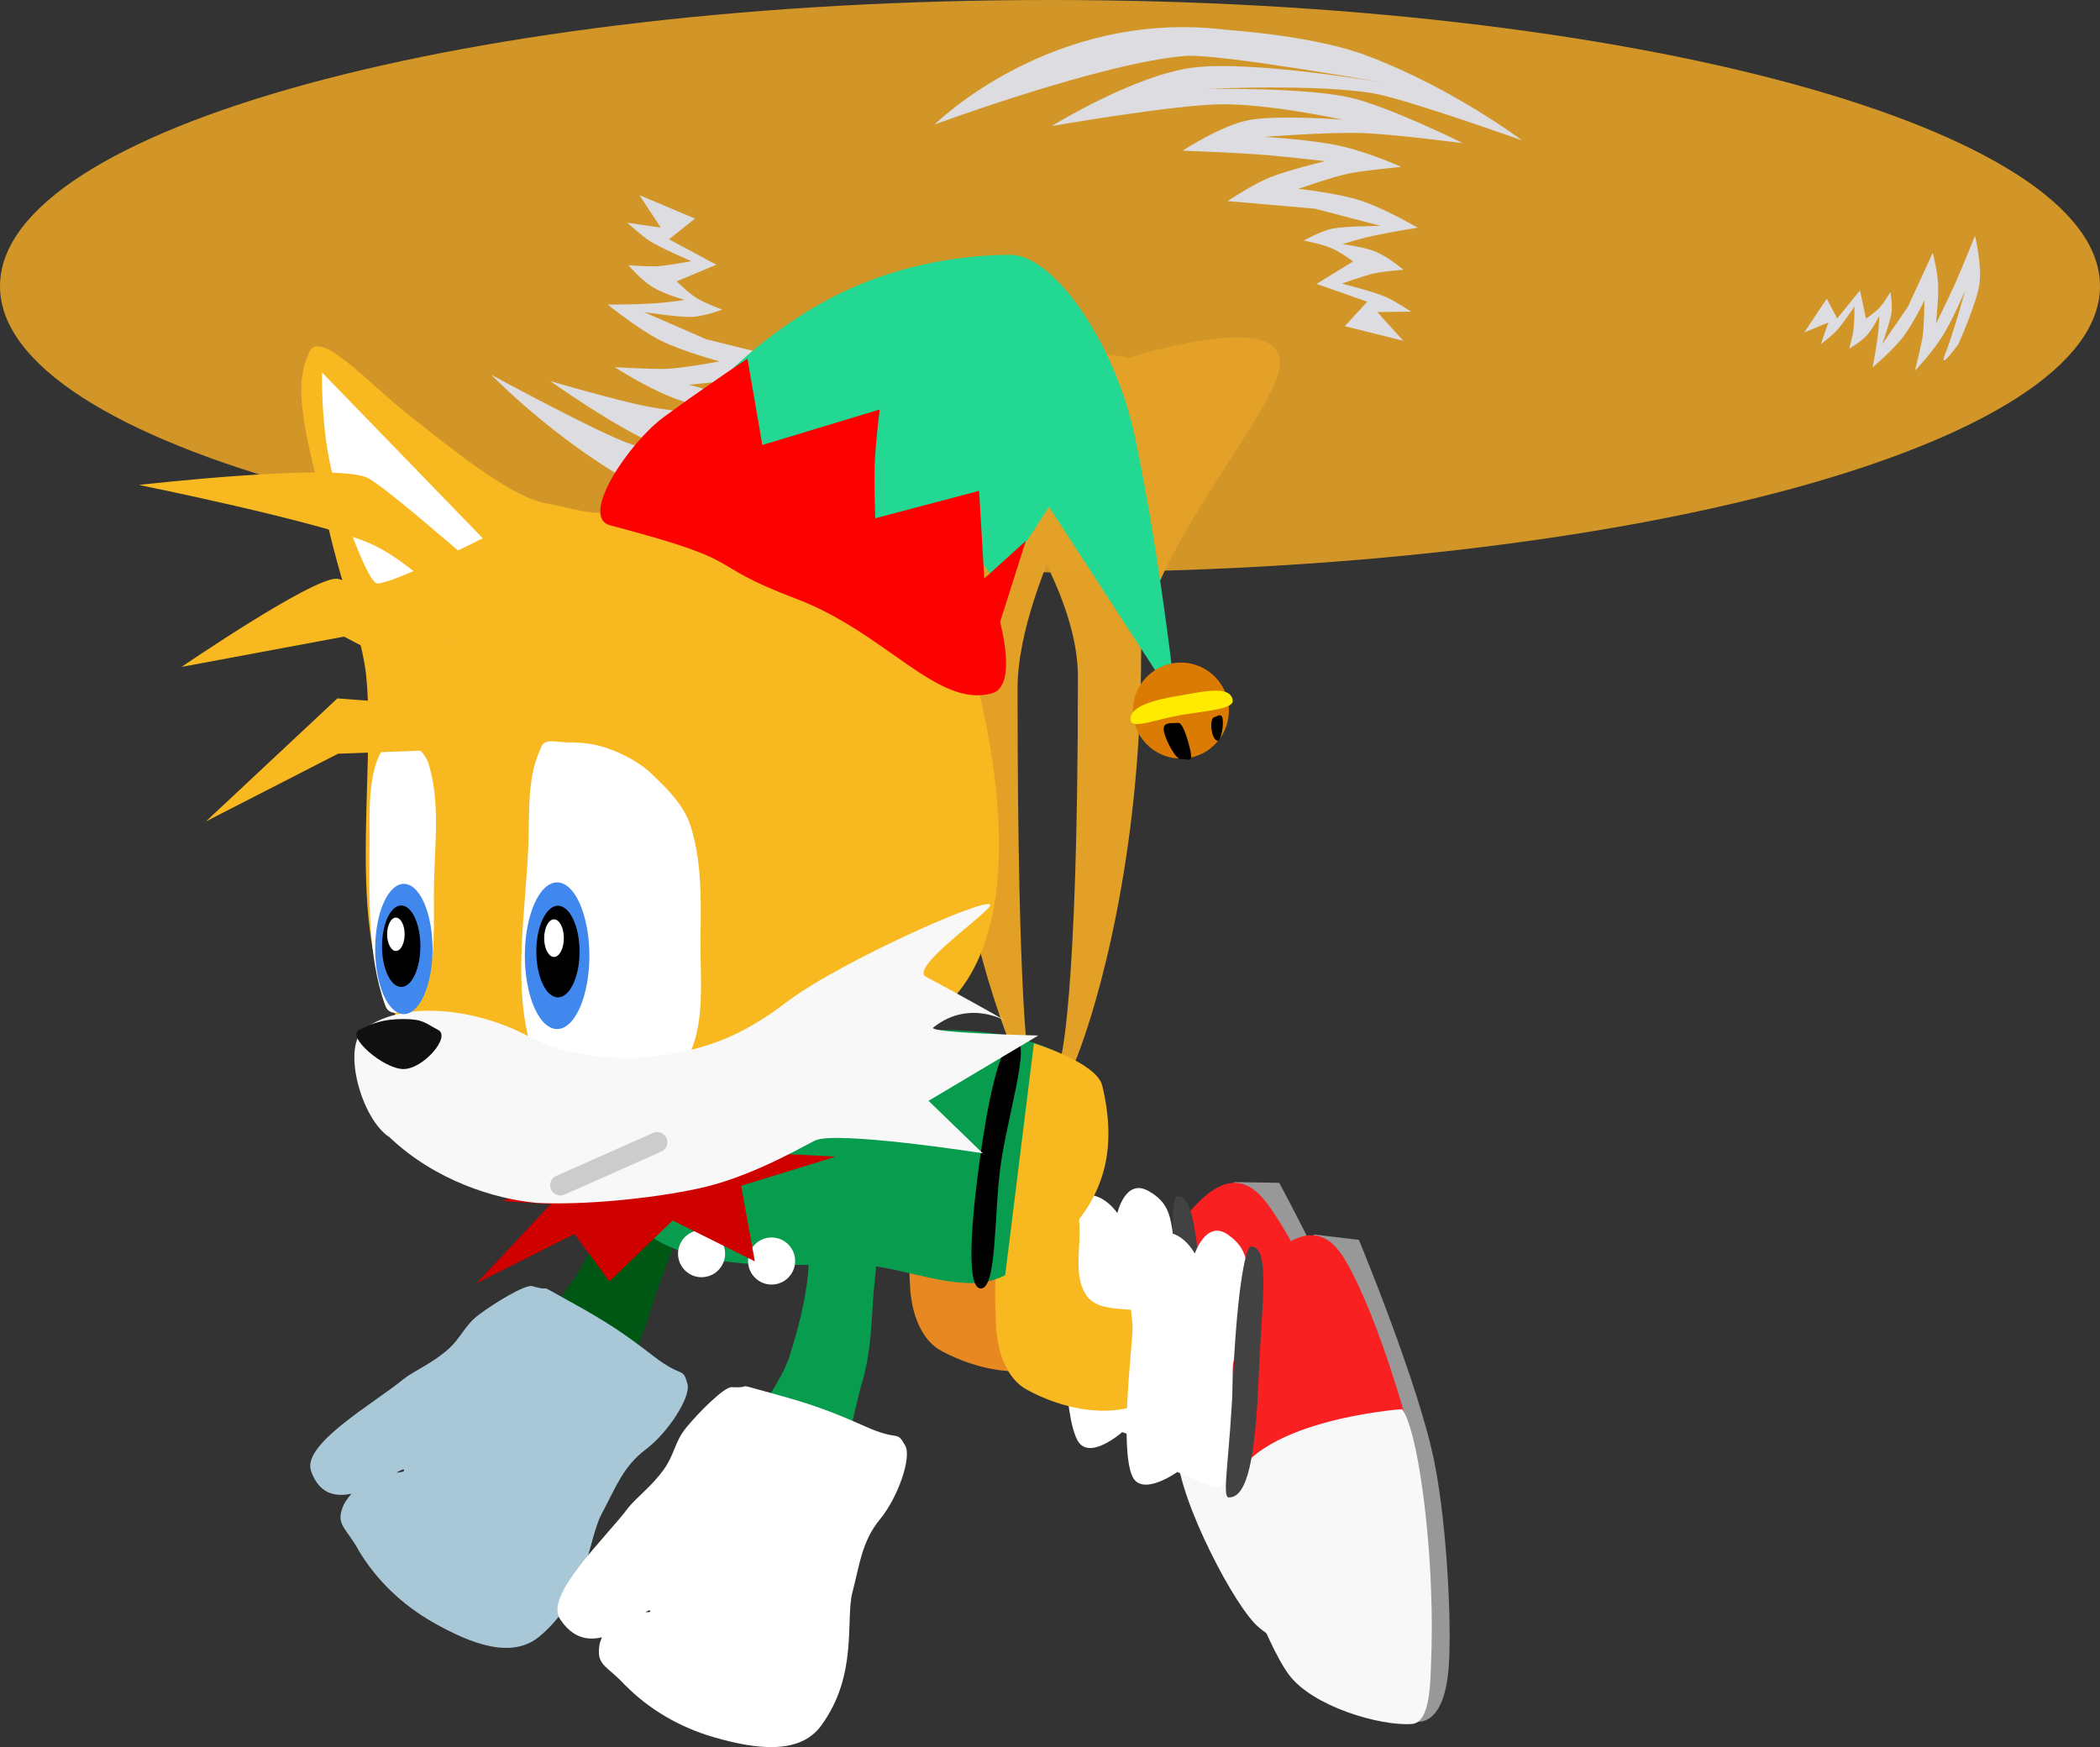 <svg version="1.1" xmlns="http://www.w3.org/2000/svg" xmlns:xlink="http://www.w3.org/1999/xlink" width="38" height="31.619" viewBox="0,0,38,31.619"><rect x="0" y="0" width="38" height="31.619" fill="#333333" stroke="none"/><g transform="translate(-225.309,-163.305)"><g data-paper-data="{&quot;isPaintingLayer&quot;:true}" fill-rule="nonzero" stroke-linejoin="miter" stroke-miterlimit="10" stroke-dasharray="" stroke-dashoffset="0" style="mix-blend-mode: normal"><path d="M235.969,185.963c0.187,-0.468 0.28,-1.038 0.446,-1.47c0.71,-1.247 0.993,0.021 1.117,0.71c0.097,0.419 -0.123,0.895 -0.28,1.307c-0.221,0.576 -0.347,1.402 -0.861,1.684c-0.43,0.23 -1.2,0.067 -1.293,-0.409c-0.124,-0.636 0.618,-1.19 0.871,-1.823z" data-paper-data="{&quot;index&quot;:null}" fill="#005613" stroke="none" stroke-width="0.657" stroke-linecap="round"/><path d="M231.805,191.374c-0.24,-0.447 -0.441,-0.465 -0.272,-0.849c0.429,-0.711 1.118,-0.502 1.088,-0.619c-0.029,-0.116 -1.307,1.049 -1.678,0.034c-0.203,-0.488 1.144,-1.243 1.669,-1.678c0.193,-0.15 0.5,-0.276 0.776,-0.512c0.276,-0.236 0.313,-0.446 0.587,-0.653c0.274,-0.207 0.826,-0.543 0.961,-0.518c0.46,0.133 -0.023,-0.112 0.678,0.275c0.701,0.387 0.986,0.582 1.524,0.996c0.538,0.414 0.52,0.176 0.611,0.501c0.065,0.232 -0.344,0.876 -0.757,1.186c-0.413,0.31 -0.553,0.715 -0.797,1.167c-0.243,0.452 -0.247,1.48 -1.121,2.214c-0.496,0.417 -1.229,0.146 -1.928,-0.252c-0.587,-0.335 -1.032,-0.782 -1.341,-1.292z" fill="#a8c8d8" stroke="none" stroke-width="0.672" stroke-linecap="round"/><g><path d="M247.632,184.697l0.825,0.014c0,0 1.354,2.5 1.775,3.883c0.351,1.154 0.608,2.916 0.628,3.637c0.034,1.245 -0.59,1.039 -0.59,1.039c0,0 0.011,-3.269 -0.343,-4.547c-0.253,-0.911 -2.294,-4.026 -2.294,-4.026z" fill="#989898" stroke="#989898" stroke-width="0" stroke-linecap="round"/><path d="M246.369,186.535c0.097,-0.554 0.165,-0.99 0.581,-1.427c0.592,-0.621 0.992,-0.427 1.304,-0.002c0.656,0.895 1.34,2.646 1.34,2.646l-2.972,1.849c0,0 -0.401,-2.217 -0.254,-3.066z" fill="#f82020" stroke="none" stroke-width="1.14" stroke-linecap="round"/><path d="M249.541,187.678c0,0 0.167,0.106 0.43,1.065c0.263,0.959 0.484,2.25 0.556,3.344c0.028,0.439 0.113,1.186 -0.23,1.243c-0.584,0.097 -1.813,-0.137 -2.295,-0.657c-0.479,-0.517 -1.471,-2.476 -1.39,-3.207c0.157,-1.302 2.93,-1.786 2.93,-1.786z" fill="#f8f8f8" stroke="none" stroke-width="1.151" stroke-linecap="round"/><path d="M244.55,186.772c-0.024,-0.428 -0.382,-1.165 0.055,-1.631c0.496,-0.529 0.923,0.119 0.923,0.119c0,0 0.141,-0.629 0.552,-0.407c0.399,0.216 0.403,0.498 0.458,0.799c0.091,0.507 -0.128,1.378 -0.118,1.555c0.05,0.885 0.377,2.188 -0.088,2.214c-0.123,0.007 -0.717,-0.198 -0.717,-0.198c0,0 -0.592,0.525 -0.804,0.156c-0.274,-0.479 -0.241,-2.239 -0.261,-2.607z" fill="#ffffff" stroke="none" stroke-width="0" stroke-linecap="butt"/></g><path d="M244.826,186.545c0.232,0.451 0.074,1.21 -0.345,1.412c-0.654,0.324 -1.511,0.131 -2.13,-0.2c-0.38,-0.198 -0.547,-0.697 -0.573,-1.15c-0.046,-0.812 -0.063,-1.715 0.333,-2.42c0.156,-0.275 0.803,-0.183 1.004,0.085c0.359,0.478 -0.056,1.298 0.304,1.779c0.306,0.407 1.177,0.054 1.407,0.493z" data-paper-data="{&quot;index&quot;:null}" fill="#e88820" stroke="none" stroke-width="0.491" stroke-linecap="round"/><path d="M247.13,187.299c0.17,1.37 0.164,2.163 -0.183,2.206c-0.126,0.016 -0.098,-0.724 -0.268,-2.094c-0.17,-1.37 -0.198,-2.439 -0.072,-2.454c0.347,-0.043 0.353,0.972 0.523,2.342z" fill="#424242" stroke="none" stroke-width="0" stroke-linecap="butt"/><path d="M246.382,187.267c0.228,0.453 0.063,1.21 -0.359,1.409c-0.657,0.318 -1.513,0.117 -2.128,-0.219c-0.378,-0.201 -0.541,-0.702 -0.562,-1.156c-0.039,-0.812 -0.047,-1.716 0.355,-2.416c0.159,-0.274 0.805,-0.175 1.003,0.095c0.355,0.481 -0.068,1.298 0.288,1.782c0.302,0.41 1.177,0.065 1.402,0.506z" data-paper-data="{&quot;index&quot;:null}" fill="#f8b820" stroke="none" stroke-width="0.491" stroke-linecap="round"/><path d="M245.958,175.144c0,3.679 -0.799,6.364 -1.157,7.283c-0.223,0.573 -0.308,0.076 -0.308,0.076c0,0 0.321,-0.972 0.321,-6.942c0,-2.008 -2.152,-4.305 -2.333,-5.045c-0.2,-0.816 2.879,-0.624 2.879,-0.624c0,0 3.209,-1.095 3.11,0.021c-0.079,0.894 -2.512,3.522 -2.512,5.231z" data-paper-data="{&quot;index&quot;:null}" fill="#e2a026" stroke="none" stroke-width="0" stroke-linecap="butt"/><path d="M242.376,175.353c0,-1.709 -1.669,-4.058 -1.762,-4.952c-0.116,-1.116 2.175,-0.299 2.175,-0.299c0,0 3.319,-0.842 3.083,-0.027c-0.213,0.74 -2.15,3.686 -2.15,5.695c0,5.971 0.215,6.849 0.215,6.849c0,0 0.027,0.493 -0.269,-0.219c-0.408,-0.979 -1.292,-3.591 -1.292,-7.048z" fill="#e2a026" stroke="none" stroke-width="0" stroke-linecap="butt"/><path d="M244.226,185.869c-0.279,0.239 -0.719,0.622 -1.221,0.653c-0.713,0.044 -1.55,-0.331 -2.228,-0.334c-1.063,-0.002 -2.255,0.088 -3.168,-0.245c-0.91,-0.333 -1.367,-1.039 -1.845,-1.645c-0.125,-0.141 -0.224,-0.329 0.12,-0.491c1.377,-0.647 2.916,-1.176 4.491,-1.62c0.879,-0.248 2.005,-0.305 2.949,-0.176c0.805,0.117 1.664,0.514 1.786,0.926c0.269,1.119 0.091,2.09 -0.884,2.931z" data-paper-data="{&quot;index&quot;:null}" fill="#089c4e" stroke="none" stroke-width="0.491" stroke-linecap="round"/><path d="M243.04,184.285c0.123,-0.885 0.345,-2.158 0.641,-2.158c0.296,0 -0.141,1.372 -0.265,2.263c-0.124,0.892 -0.063,2.233 -0.359,2.233c-0.296,0 -0.14,-1.453 -0.017,-2.338z" fill="#000000" stroke="#000000" stroke-width="0" stroke-linecap="butt"/><path d="M239.593,187.855c0.153,-0.48 0.287,-0.982 0.338,-1.498c0.066,-0.68 -0.309,-1.48 0,-2.056c0.192,-0.357 0.936,-0.442 1.105,-0.07c0.35,0.808 0.111,1.83 0.061,2.753c-0.023,0.427 -0.058,0.901 -0.184,1.324c-0.174,0.577 -0.244,1.423 -0.736,1.742c-0.412,0.261 -1.192,0.154 -1.319,-0.314c-0.17,-0.625 0.53,-1.232 0.736,-1.882z" data-paper-data="{&quot;index&quot;:null}" fill="#089c4e" stroke="none" stroke-width="0.657" stroke-linecap="round"/><path d="M236.625,193.808c-0.339,-0.378 -0.538,-0.348 -0.464,-0.761c0.249,-0.792 0.968,-0.485 0.912,-0.592c-0.056,-0.106 -1.023,1.06 -1.623,0.161c-0.312,-0.427 0.819,-1.477 1.227,-2.024c0.152,-0.191 0.421,-0.386 0.634,-0.68c0.213,-0.294 0.199,-0.507 0.417,-0.773c0.217,-0.266 0.674,-0.723 0.812,-0.73c0.478,0.021 -0.049,-0.103 0.723,0.107c0.772,0.211 1.095,0.334 1.715,0.609c0.62,0.276 0.546,0.048 0.712,0.343c0.118,0.21 -0.128,0.932 -0.457,1.331c-0.329,0.399 -0.369,0.825 -0.499,1.322c-0.13,0.497 0.108,1.497 -0.568,2.416c-0.383,0.522 -1.16,0.432 -1.933,0.209c-0.649,-0.188 -1.187,-0.517 -1.607,-0.94z" fill="#ffffff" stroke="none" stroke-width="0.672" stroke-linecap="round"/><path d="M238.845,186.126c0,-0.235 0.191,-0.426 0.426,-0.426c0.235,0 0.426,0.191 0.426,0.426c0,0.235 -0.191,0.426 -0.426,0.426c-0.235,0 -0.426,-0.191 -0.426,-0.426z" fill="#ffffff" stroke="none" stroke-width="0" stroke-linecap="butt"/><path d="M237.578,185.993c0,-0.235 0.191,-0.426 0.426,-0.426c0.235,0 0.426,0.191 0.426,0.426c0,0.235 -0.191,0.426 -0.426,0.426c-0.235,0 -0.426,-0.191 -0.426,-0.426z" fill="#ffffff" stroke="none" stroke-width="0" stroke-linecap="butt"/><path d="M234.415,185.044l0.645,-0.376c0,0 1.432,-0.428 2.21,-0.491c0.97,-0.078 3.161,0.061 3.161,0.061l-1.711,0.526l0.248,1.368l-1.487,-0.74l-1.144,1.103l-0.633,-0.859l-1.771,0.891l1.341,-1.429z" fill="#cf0000" stroke="none" stroke-width="0" stroke-linecap="butt"/><path d="M244.354,185.869c-0.684,0.579 -0.857,0.523 -0.857,0.523l0.521,-4.205c0,0 1.111,0.338 1.233,0.751c0.273,1.119 0.092,2.09 -0.898,2.931z" data-paper-data="{&quot;index&quot;:null}" fill="#f8b820" stroke="none" stroke-width="0.491" stroke-linecap="round"/><path d="M263.309,168.484c0,2.86 -8.507,5.179 -19,5.179c-10.493,0 -19,-2.319 -19,-5.179c0,-2.86 8.507,-5.179 19,-5.179c10.493,0 19,2.319 19,5.179z" fill-opacity="0.902" fill="#e3a127" stroke="none" stroke-width="0" stroke-linecap="butt"/><path d="M239.183,172.894c-0.076,-0.022 -1.54,-0.344 -2.449,-0.858c-1.437,-0.812 -2.534,-1.948 -2.534,-1.948c0,0 1.98,1.077 2.542,1.261c0.999,0.328 2.941,0.539 2.941,0.539c0,0 -1.708,-0.241 -2.494,-0.541c-0.667,-0.255 -1.925,-1.146 -1.925,-1.146c0,0 1.222,0.359 1.769,0.462c0.621,0.118 1.764,0.206 1.764,0.206c0,0 -0.824,-0.177 -1.324,-0.371c-0.5,-0.195 -1.039,-0.548 -1.039,-0.548c0,0 0.634,0.038 0.918,0.03c0.318,-0.009 0.978,-0.135 0.978,-0.135c0,0 -0.68,-0.181 -1.078,-0.383c-0.398,-0.202 -0.946,-0.645 -0.946,-0.645c0,0 0.491,-0 0.804,-0.019c0.313,-0.019 0.586,-0.066 0.586,-0.066c0,0 -0.372,-0.104 -0.579,-0.232c-0.207,-0.128 -0.437,-0.395 -0.437,-0.395c0,0 0.361,0.028 0.523,0.018c0.206,-0.013 0.615,-0.092 0.615,-0.092c0,0 -0.575,-0.247 -0.761,-0.37c-0.138,-0.092 -0.399,-0.325 -0.399,-0.325l0.608,0.088l-0.386,-0.587l1.006,0.424l-0.471,0.375l0.857,0.46l-0.717,0.3c0,0 0.202,0.205 0.357,0.302c0.155,0.096 0.467,0.21 0.467,0.21c0,0 -0.336,0.126 -0.56,0.133c-0.225,0.007 -0.855,-0.087 -0.855,-0.087l1.125,0.491l1.54,0.381c0,0 -0.484,0.225 -0.814,0.304c-0.33,0.079 -1.039,0.137 -1.039,0.137c0,0 0.719,0.202 1.184,0.31c0.465,0.109 1.332,0.277 1.332,0.277c0,0 -0.752,0.343 -1.266,0.362c-0.513,0.019 -1.676,-0.253 -1.676,-0.253c0,0 1.293,0.502 2.163,0.619c0.87,0.117 3.05,0.079 3.05,0.079c0,0 -1.606,0.678 -2.683,0.65c-1.077,-0.028 -3.38,-0.808 -3.38,-0.808c0,0 2.891,0.996 3.492,1.039c1.512,0.108 4.661,-0.525 4.661,-0.525c0,0 -2.412,1.749 -5.471,0.878z" data-paper-data="{&quot;index&quot;:null}" fill="#dcdce1" stroke="none" stroke-width="0" stroke-linecap="butt"/><path d="M247.49,163.843c0.079,0.01 1.575,0.102 2.553,0.469c1.545,0.58 2.805,1.532 2.805,1.532c0,0 -2.123,-0.758 -2.706,-0.853c-1.038,-0.17 -2.989,-0.078 -2.989,-0.078c0,0 1.725,-0.026 2.548,0.149c0.698,0.148 2.079,0.834 2.079,0.834c0,0 -1.263,-0.165 -1.819,-0.183c-0.632,-0.02 -1.775,0.069 -1.775,0.069c0,0 0.841,0.047 1.366,0.162c0.524,0.115 1.111,0.381 1.111,0.381c0,0 -0.632,0.06 -0.912,0.113c-0.312,0.059 -0.946,0.285 -0.946,0.285c0,0 0.7,0.074 1.125,0.212c0.425,0.138 1.034,0.491 1.034,0.491c0,0 -0.485,0.076 -0.792,0.143c-0.307,0.067 -0.569,0.155 -0.569,0.155c0,0 0.384,0.046 0.608,0.14c0.224,0.094 0.493,0.323 0.493,0.323c0,0 -0.361,0.028 -0.52,0.064c-0.202,0.045 -0.593,0.186 -0.593,0.186c0,0 0.606,0.155 0.809,0.248c0.151,0.069 0.444,0.26 0.444,0.26l-0.614,0.007l0.472,0.52l-1.059,-0.264l0.407,-0.443l-0.918,-0.322l0.662,-0.407c0,0 -0.231,-0.172 -0.399,-0.243c-0.168,-0.071 -0.494,-0.135 -0.494,-0.135c0,0 0.312,-0.176 0.533,-0.218c0.221,-0.042 0.858,-0.047 0.858,-0.047l-1.188,-0.311l-1.581,-0.138c0,0 0.444,-0.297 0.758,-0.426c0.314,-0.129 1.005,-0.296 1.005,-0.296c0,0 -0.741,-0.088 -1.218,-0.123c-0.476,-0.035 -1.358,-0.067 -1.358,-0.067c0,0 0.69,-0.455 1.194,-0.553c0.504,-0.098 1.695,-0.009 1.695,-0.009c0,0 -1.355,-0.296 -2.232,-0.277c-0.878,0.019 -3.025,0.393 -3.025,0.393c0,0 1.482,-0.918 2.55,-1.057c1.068,-0.139 3.464,0.275 3.464,0.275c0,0 -3.01,-0.537 -3.611,-0.486c-1.51,0.127 -4.524,1.24 -4.524,1.24c0,0 2.113,-2.101 5.27,-1.714z" data-paper-data="{&quot;index&quot;:null}" fill="#dcdce1" stroke="none" stroke-width="0" stroke-linecap="butt"/><path d="M260.509,169.706c0.156,-0.396 0.359,-1.141 0.359,-1.141c0,0 -0.221,0.523 -0.413,0.829c-0.192,0.306 -0.494,0.618 -0.494,0.618c0,0 0.105,-0.414 0.136,-0.604c0.034,-0.211 0.034,-0.664 0.034,-0.664c0,0 -0.206,0.427 -0.39,0.665c-0.184,0.238 -0.546,0.544 -0.546,0.544c0,0 0.062,-0.325 0.089,-0.535c0.027,-0.21 0.031,-0.396 0.031,-0.396c0,0 -0.116,0.233 -0.227,0.354c-0.111,0.121 -0.317,0.239 -0.317,0.239c0,0 0.064,-0.235 0.078,-0.344c0.017,-0.138 0.017,-0.418 0.017,-0.418c0,0 -0.236,0.349 -0.341,0.456c-0.078,0.08 -0.266,0.223 -0.266,0.223l0.135,-0.391l-0.437,0.181l0.408,-0.612l0.188,0.359l0.413,-0.509l0.108,0.512c0,0 0.161,-0.108 0.245,-0.198c0.083,-0.09 0.198,-0.283 0.198,-0.283c0,0 0.041,0.238 0.017,0.387c-0.023,0.149 -0.165,0.555 -0.165,0.555l0.467,-0.682l0.447,-0.971c0,0 0.088,0.349 0.098,0.577c0.01,0.228 -0.04,0.705 -0.04,0.705c0,0 0.224,-0.45 0.355,-0.744c0.131,-0.294 0.351,-0.846 0.351,-0.846c0,0 0.132,0.541 0.079,0.883c-0.052,0.342 -0.379,1.077 -0.379,1.077c0,0 -0.375,0.522 -0.238,0.174z" data-paper-data="{&quot;index&quot;:null}" fill="#dcdce1" stroke="none" stroke-width="0" stroke-linecap="butt"/><g><path d="M249.079,185.646l0.819,0.097c0,0 1.092,2.625 1.371,4.043c0.232,1.183 0.309,2.963 0.255,3.682c-0.093,1.242 -0.693,0.973 -0.693,0.973c0,0 0.343,-3.251 0.121,-4.558c-0.159,-0.932 -1.873,-4.238 -1.873,-4.238z" fill="#989898" stroke="#989898" stroke-width="0" stroke-linecap="round"/><path d="M247.636,187.346c0.153,-0.541 0.265,-0.968 0.723,-1.36c0.652,-0.558 1.03,-0.324 1.297,0.131c0.562,0.957 1.065,2.769 1.065,2.769l-3.144,1.537c0,0 -0.174,-2.247 0.059,-3.076z" fill="#f82020" stroke="none" stroke-width="1.14" stroke-linecap="round"/><path d="M250.676,188.806c0,0 0.155,0.122 0.319,1.103c0.164,0.981 0.253,2.288 0.213,3.383c-0.017,0.439 -0.008,1.192 -0.355,1.213c-0.591,0.037 -1.79,-0.321 -2.217,-0.887c-0.424,-0.563 -1.212,-2.613 -1.057,-3.332c0.288,-1.28 3.096,-1.479 3.096,-1.479z" fill="#f8f8f8" stroke="none" stroke-width="1.151" stroke-linecap="round"/><path d="M245.802,187.397c0.019,-0.428 -0.261,-1.198 0.221,-1.617c0.547,-0.476 0.906,0.212 0.906,0.212c0,0 0.204,-0.612 0.591,-0.349c0.375,0.255 0.35,0.536 0.374,0.842c0.039,0.513 -0.268,1.357 -0.276,1.535c-0.04,0.886 0.153,2.215 -0.312,2.194c-0.123,-0.006 -0.693,-0.27 -0.693,-0.27c0,0 -0.643,0.462 -0.816,0.074c-0.224,-0.504 -0.012,-2.252 0.005,-2.62z" fill="#ffffff" stroke="none" stroke-width="0" stroke-linecap="butt"/></g><path d="M242.485,172.167c0.476,1.425 0.4,3.15 0.4,3.15c0,0 1.159,3.723 -0.05,5.683c-1.029,1.667 -3.651,1.626 -5.6,1.8c-1.574,0.141 -3.742,0.288 -4.65,-0.95c-1.073,-1.465 -0.464,-4.51 -0.65,-6.317c-0.069,-0.682 -0.425,-1.55 -0.7,-2.75c-0.275,-1.2 -0.679,-2.376 -0.35,-3.05c0.146,-0.568 1.104,0.521 1.8,1.067c0.696,0.546 1.75,1.42 2.433,1.6c0.8,0.15 0.988,0.308 1.783,0.05c0.47,-0.152 3.275,-3.768 3.783,-3.633c0.603,0.161 1.324,1.925 1.8,3.35z" data-paper-data="{&quot;index&quot;:null}" fill="#f8b820" stroke="none" stroke-width="1" stroke-linecap="round"/><path d="M233.161,179.35c-0.011,0.621 0.051,1.319 -0.176,1.85c-0.14,0.324 -0.594,0.61 -0.706,0.3c-0.328,-0.913 -0.289,-2.023 -0.282,-3.05c-0.006,-0.564 -0.015,-1.272 0.282,-1.65c0.199,-0.254 0.654,-0.018 0.776,0.3c0.227,0.691 0.119,1.503 0.106,2.25z" data-paper-data="{&quot;index&quot;:null}" fill="#ffffff" stroke="none" stroke-width="0.866" stroke-linecap="round"/><path d="M241.583,174.659c-0.118,0.073 -1.263,-0.759 -2.001,-1.112c-0.738,-0.353 -1.602,-0.45 -1.628,-0.635c-0.065,-0.491 0.591,-1.029 0.812,-1.467c0.232,-0.459 1.53,-1.871 1.803,-1.769c0.307,0.117 1.25,4.837 1.014,4.983z" data-paper-data="{&quot;index&quot;:null}" fill="#ffffff" stroke="none" stroke-width="0.852" stroke-linecap="butt"/><path d="M237.718,182.505c-0.262,0.437 -0.878,0.376 -1.333,0.367c-0.491,-0.027 -1.236,0.066 -1.422,-0.472c-0.419,-1.213 -0.122,-2.653 -0.089,-3.93c0.014,-0.548 -0.016,-1.133 0.222,-1.625c0.042,-0.189 0.29,-0.106 0.489,-0.105c0.238,0.001 0.452,0.017 0.711,0.105c0.267,0.093 0.541,0.235 0.756,0.419c0.294,0.279 0.63,0.591 0.755,0.996c0.193,0.607 0.191,1.29 0.178,1.939c-0.016,0.797 0.113,1.673 -0.267,2.306z" data-paper-data="{&quot;index&quot;:null}" fill="#ffffff" stroke="none" stroke-width="0.972" stroke-linecap="round"/><path d="M243.199,179.733c-0.257,0.28 -1.419,1.1 -1.133,1.25c0.564,0.297 1.5,0.828 1.5,0.828c0,0 -0.693,-0.448 -1.367,0.088c-0.126,0.1 1.898,0.146 1.898,0.146l-1.986,1.182l0.981,0.949c0,0 -2.678,-0.419 -3.043,-0.227c-0.403,0.212 -1.237,0.68 -2.107,0.866c-0.87,0.186 -2.083,0.302 -2.916,0.259c-0.756,-0.067 -1.839,-0.399 -2.668,-1.188c-0.514,-0.327 -0.879,-1.66 -0.442,-1.971c0.763,-0.543 2.083,-0.32 2.933,0.133c0.752,0.401 1.748,0.482 2.583,0.333c0.82,-0.134 1.428,-0.42 2.1,-0.933c1.016,-0.775 4.006,-2.087 3.667,-1.717z" data-paper-data="{&quot;index&quot;:null}" fill="#f8f8f8" stroke="none" stroke-width="1" stroke-linecap="round"/><path d="M232.61,181.747c0.359,0 0.393,0.075 0.628,0.197c0.235,0.122 -0.269,0.708 -0.628,0.708c-0.359,0 -1.038,-0.586 -0.803,-0.708c0.235,-0.122 0.444,-0.197 0.803,-0.197z" data-paper-data="{&quot;index&quot;:null}" fill="#101010" stroke="none" stroke-width="1" stroke-linecap="butt"/><path d="M235.449,184.755l1.751,-0.778" data-paper-data="{&quot;index&quot;:null}" fill="none" stroke="#cccccc" stroke-width="0.37" stroke-linecap="round"/><path d="M235.803,179.663c0.105,0.241 0.171,0.572 0.171,0.938c0,0.366 -0.066,0.697 -0.171,0.938c-0.106,0.24 -0.252,0.389 -0.413,0.389c-0.161,0 -0.307,-0.149 -0.413,-0.389c-0.105,-0.241 -0.171,-0.572 -0.171,-0.938c0,-0.366 0.066,-0.697 0.171,-0.938c0.106,-0.24 0.252,-0.389 0.413,-0.389c0.161,0 0.307,0.149 0.413,0.389z" fill="#4088ed" stroke="none" stroke-width="1.062" stroke-linecap="butt"/><path d="M235.681,179.94c0.071,0.15 0.115,0.357 0.115,0.586c0,0.229 -0.043,0.436 -0.115,0.586c-0.071,0.15 -0.168,0.243 -0.276,0.243c-0.108,0 -0.205,-0.093 -0.276,-0.243c-0.071,-0.15 -0.115,-0.357 -0.115,-0.586c0,-0.229 0.043,-0.436 0.115,-0.586c0.071,-0.15 0.168,-0.243 0.276,-0.243c0.108,0 0.206,0.093 0.276,0.243z" fill="#000000" stroke="none" stroke-width="0.474" stroke-linecap="butt"/><path d="M235.46,180.043c0.032,0.061 0.052,0.146 0.052,0.24c0,0.094 -0.02,0.178 -0.052,0.24c-0.032,0.061 -0.076,0.1 -0.126,0.1c-0.049,0 -0.094,-0.038 -0.126,-0.1c-0.032,-0.061 -0.052,-0.146 -0.052,-0.24c0,-0.094 0.02,-0.178 0.052,-0.24c0.032,-0.061 0.076,-0.1 0.126,-0.1c0.049,0 0.094,0.038 0.126,0.1z" fill="#ffffff" stroke="none" stroke-width="0.647" stroke-linecap="butt"/><path d="M232.984,179.645c0.093,0.214 0.152,0.508 0.152,0.834c0,0.326 -0.059,0.62 -0.152,0.834c-0.094,0.213 -0.224,0.345 -0.367,0.345c-0.143,0 -0.273,-0.132 -0.367,-0.345c-0.093,-0.214 -0.152,-0.509 -0.152,-0.834c0,-0.326 0.059,-0.62 0.152,-0.834c0.094,-0.213 0.224,-0.345 0.367,-0.345c0.143,0 0.273,0.132 0.367,0.345z" fill="#4088ed" stroke="none" stroke-width="0.944" stroke-linecap="butt"/><path d="M232.814,179.908c0.063,0.134 0.102,0.318 0.102,0.521c0,0.203 -0.039,0.387 -0.102,0.521c-0.063,0.134 -0.149,0.216 -0.245,0.216c-0.096,0 -0.183,-0.083 -0.245,-0.216c-0.063,-0.134 -0.102,-0.318 -0.102,-0.521c0,-0.203 0.039,-0.387 0.102,-0.521c0.063,-0.134 0.149,-0.216 0.245,-0.216c0.096,0 0.183,0.083 0.245,0.216z" fill="#000000" stroke="none" stroke-width="0.421" stroke-linecap="butt"/><path d="M232.585,180c0.029,0.055 0.046,0.13 0.046,0.213c0,0.083 -0.018,0.159 -0.046,0.213c-0.028,0.055 -0.068,0.089 -0.112,0.089c-0.044,0 -0.083,-0.034 -0.112,-0.089c-0.029,-0.055 -0.047,-0.13 -0.047,-0.213c0,-0.083 0.018,-0.159 0.047,-0.213c0.028,-0.055 0.068,-0.089 0.112,-0.089c0.044,0 0.083,0.034 0.112,0.089z" fill="#ffffff" stroke="none" stroke-width="0.575" stroke-linecap="butt"/><path d="M234.045,173.046c0,0 -1.608,0.818 -1.909,0.818c-0.154,0 -0.598,-1.168 -0.811,-1.982c-0.213,-0.813 -0.189,-1.837 -0.189,-1.837z" fill="#ffffff" stroke="none" stroke-width="0" stroke-linecap="butt"/><path d="M234.416,176.834l-2.989,0.111l-2.391,1.225l2.378,-2.226l2.995,0.23z" fill="#f8b820" stroke="none" stroke-width="1.222" stroke-linecap="round"/><path d="M233.656,175.943l-2.121,-1.117l-2.94,0.548c0,0 2.353,-1.609 2.805,-1.596c0.318,0.009 2.696,1.47 2.696,1.47z" fill="#f8b820" stroke="none" stroke-width="1.222" stroke-linecap="round"/><path d="M233.925,174.751c0,0 -1.017,-1.216 -1.92,-1.611c-0.903,-0.395 -4.183,-1.059 -4.183,-1.059c0,0 3.526,-0.403 4.129,-0.132c0.366,0.165 2.7,2.24 2.7,2.24z" fill="#f8b820" stroke="none" stroke-width="1.222" stroke-linecap="round"/><path d="M240.55,168.595c1.114,-0.536 2.26,-0.678 3.048,-0.678c0.769,0 1.888,1.569 2.255,3.326c0.467,2.233 0.735,4.77 0.735,4.77l-2.298,-3.535l-0.922,1.426l-0.908,-1.336c0,0 -1.213,0.317 -1.375,0.317c-0.666,0 -0.3,-1.87 -0.3,-1.87l-1.586,0.524l-0.902,-1.294c0,0 0.9,-0.999 2.252,-1.65z" fill="#23d892" stroke="none" stroke-width="0" stroke-linecap="butt"/><path d="M236.352,172.812c-0.569,-0.15 0.332,-1.485 0.955,-1.949c0.628,-0.467 1.527,-1.069 1.527,-1.069l0.27,1.564l2.123,-0.642c0,0 -0.073,0.591 -0.089,0.971c-0.015,0.38 0.01,0.997 0.01,0.997l1.878,-0.496l0.094,1.586l0.752,-0.68l-0.467,1.469c0,0 0.322,1.153 -0.14,1.287c-0.982,0.284 -1.926,-1.092 -3.532,-1.702c-1.808,-0.687 -0.739,-0.64 -3.379,-1.335z" fill="#fd0000" stroke="none" stroke-width="0" stroke-linecap="butt"/><g stroke-width="0" stroke-linecap="butt"><path d="M245.821,176.309c-0.08,-0.473 0.239,-0.921 0.712,-1.001c0.473,-0.08 0.921,0.239 1.001,0.712c0.08,0.473 -0.239,0.921 -0.712,1.001c-0.473,0.08 -0.921,-0.239 -1.001,-0.712z" fill="#db7b04" stroke="none"/><path d="M247.615,175.976c0.027,0.163 -0.466,0.19 -0.924,0.267c-0.458,0.077 -0.895,0.265 -0.922,0.102c-0.042,-0.248 0.406,-0.371 0.864,-0.448c0.458,-0.077 0.935,-0.197 0.982,0.079z" fill="#feeb00" stroke="#000000"/><path d="M246.859,176.943c0.03,0.179 -0.089,0.085 -0.179,0.1c-0.089,0.015 -0.281,-0.335 -0.311,-0.513c-0.03,-0.179 0.169,-0.128 0.259,-0.143c0.089,-0.015 0.201,0.377 0.231,0.556z" fill="#000000" stroke="none"/><path d="M247.282,176.284c0.047,-0.008 0.13,-0.092 0.151,0.033c0.021,0.125 -0.033,0.384 -0.08,0.392c-0.047,0.008 -0.097,-0.059 -0.118,-0.184c-0.021,-0.125 -0,-0.233 0.047,-0.241z" fill="#000000" stroke="none"/></g><path d="M248.083,188.258c-0.057,1.38 -0.193,2.161 -0.542,2.146c-0.127,-0.005 0.022,-0.73 0.079,-2.11c0.057,-1.38 0.204,-2.438 0.331,-2.433c0.349,0.014 0.189,1.017 0.132,2.396z" fill="#424242" stroke="none" stroke-width="0" stroke-linecap="butt"/></g></g></svg>
